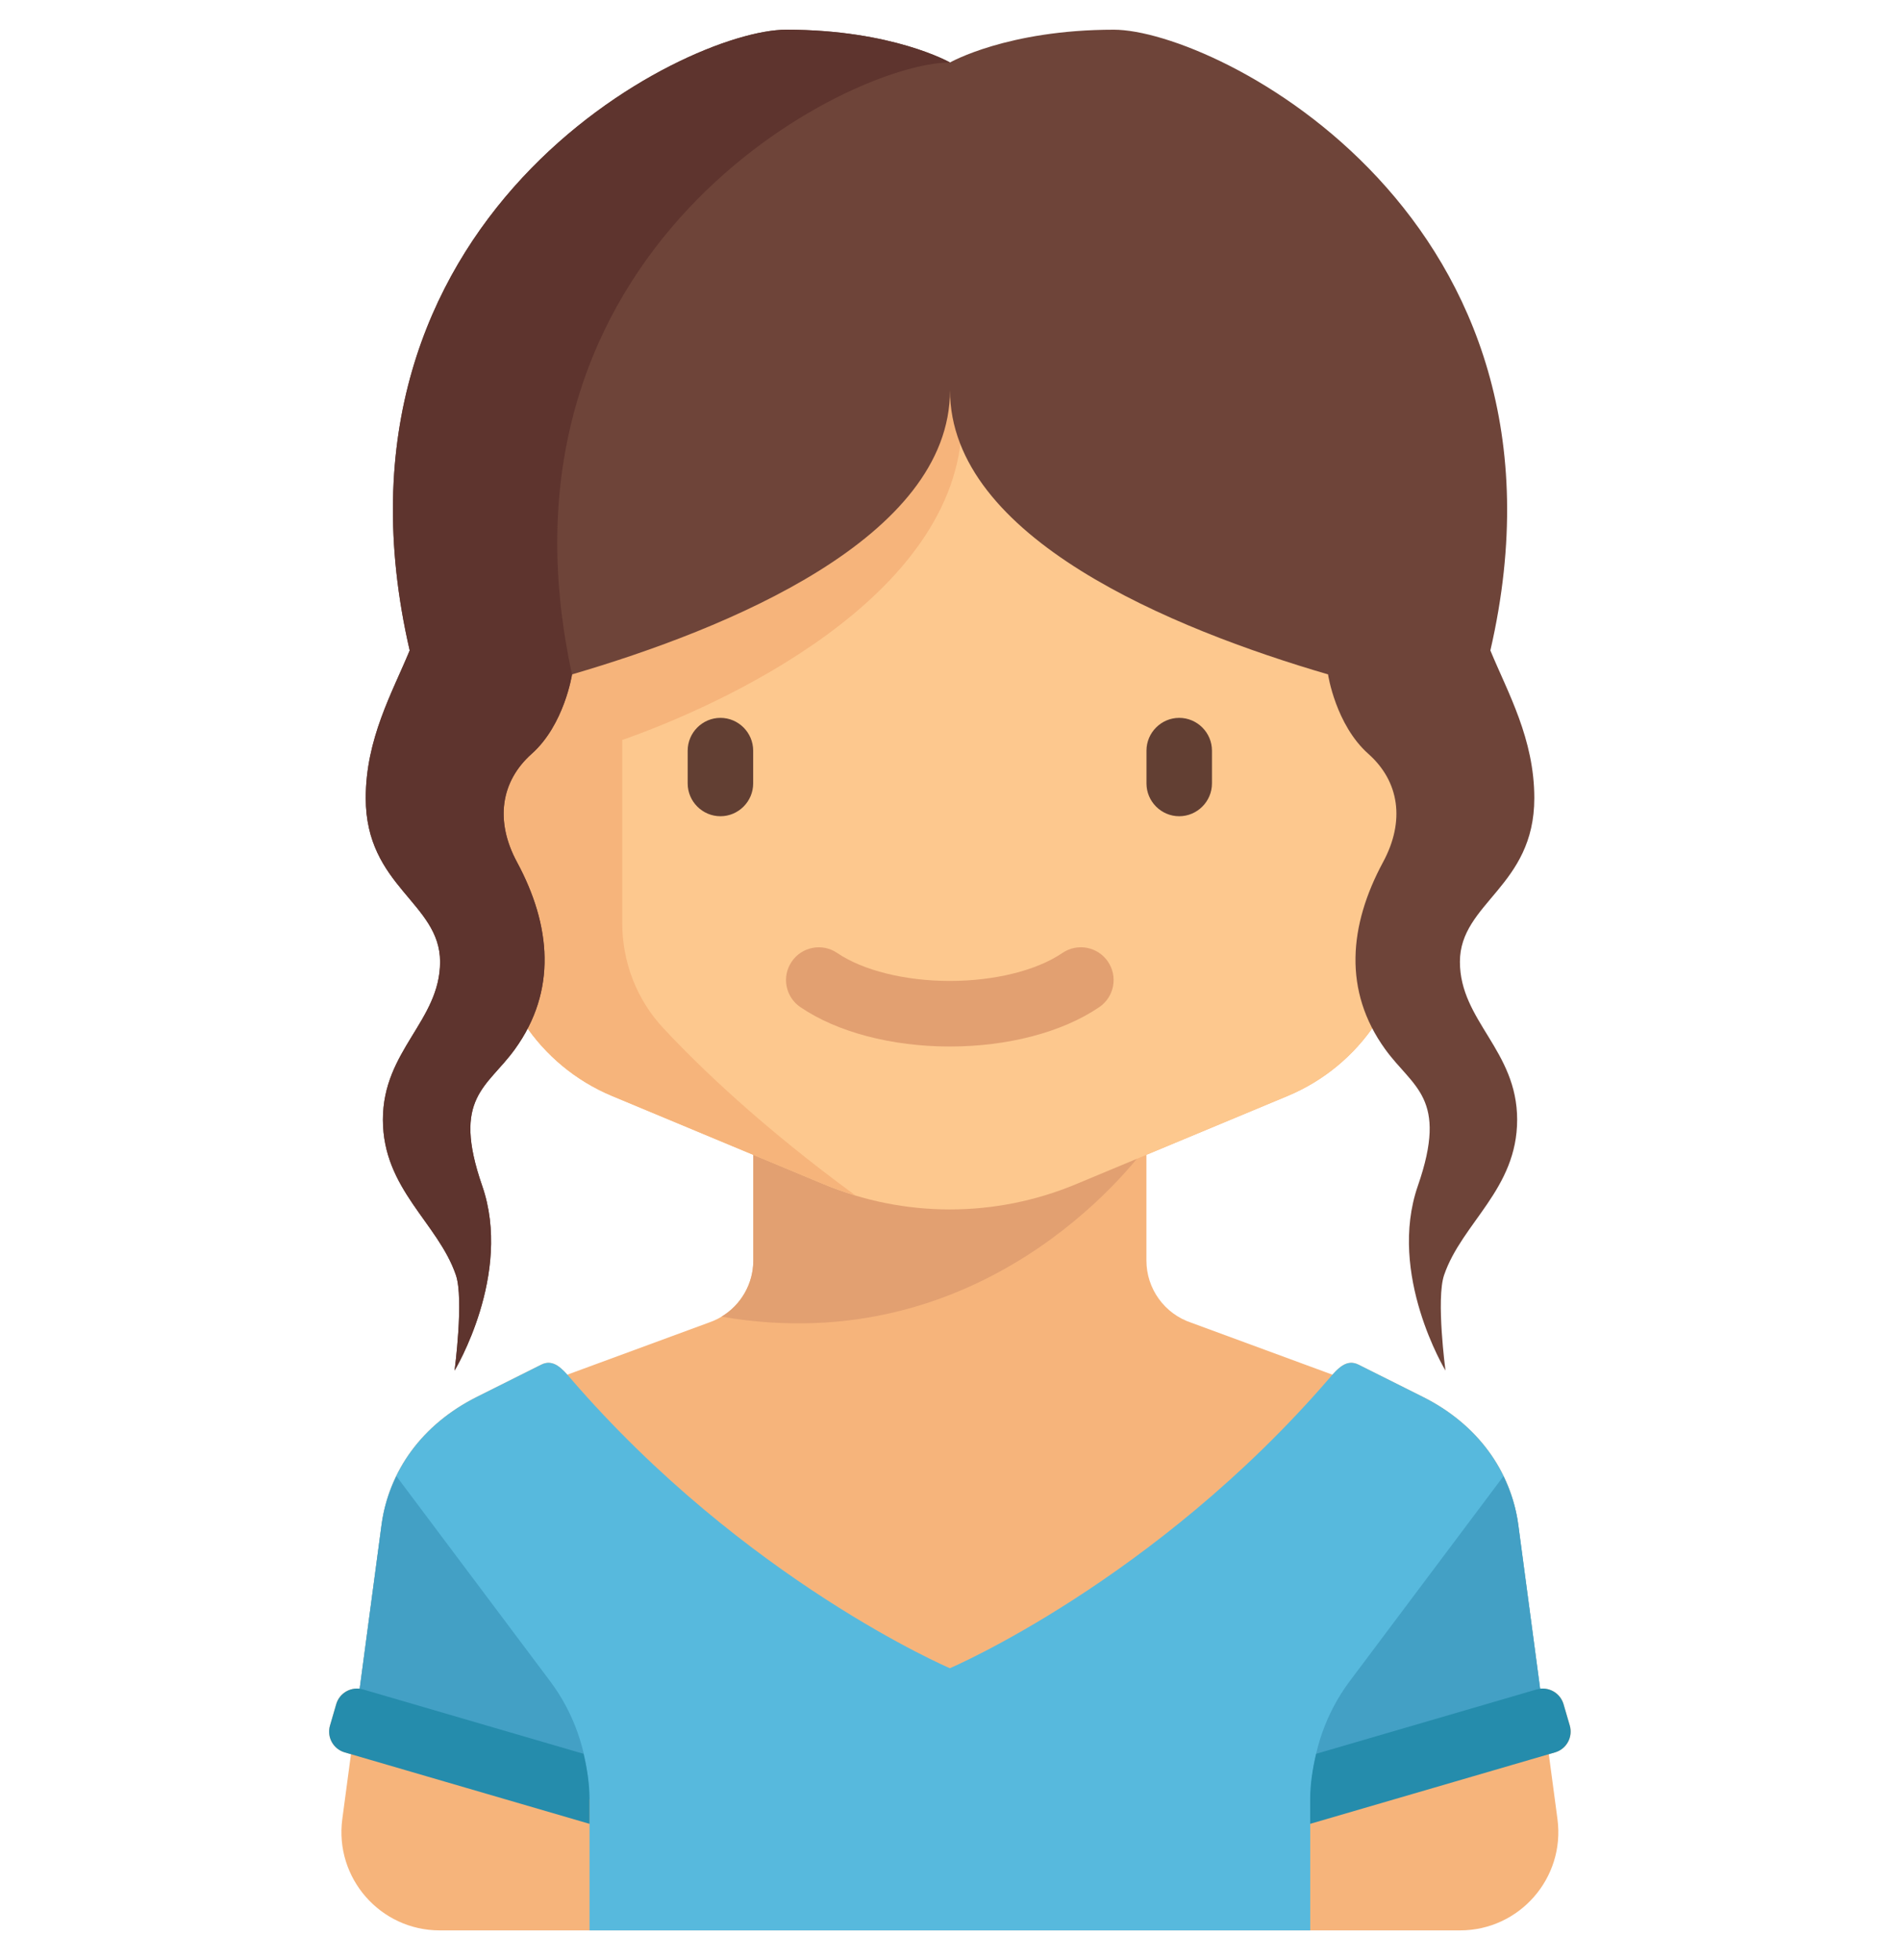 <svg width="32" height="33" viewBox="0 0 32 33" fill="none" xmlns="http://www.w3.org/2000/svg">
<g clip-path="url(#clip0_24_11232)">
<path d="M26.439 29.051L26.333 28.691C26.282 28.516 26.113 28.41 25.938 28.432L25.827 27.599L25.597 25.874C25.597 25.874 25.597 25.874 25.597 25.873L25.571 25.673C25.45 24.767 24.888 23.98 23.963 23.517L22.88 22.975C22.704 22.887 22.57 23 22.441 23.144L20.063 22.269C19.613 22.119 19.308 21.697 19.308 21.222V19.442L21.685 18.452C22.919 17.938 23.722 16.733 23.722 15.396V10.431C23.722 8.907 22.487 6.569 20.963 6.569H11.033C9.509 6.569 8.274 8.907 8.274 10.431V15.396C8.274 16.733 9.077 17.938 10.311 18.452L12.688 19.442V21.222C12.688 21.697 12.384 22.118 11.933 22.269L9.555 23.144C9.426 23 9.292 22.887 9.116 22.975L8.033 23.517C7.108 23.979 6.546 24.767 6.426 25.673L6.399 25.873C6.399 25.873 6.399 25.873 6.399 25.874L6.169 27.599L6.058 28.432C5.883 28.41 5.714 28.516 5.663 28.69L5.558 29.051C5.501 29.244 5.612 29.446 5.805 29.502L5.911 29.533L5.765 30.626C5.633 31.618 6.405 32.5 7.406 32.5H24.59C25.591 32.5 26.363 31.618 26.231 30.626L26.085 29.533L26.191 29.502C26.384 29.446 26.495 29.244 26.439 29.051Z" fill="#F6B47B"/>
<path d="M12.687 19.328V21.222C12.687 21.615 12.479 21.971 12.152 22.167C16.549 22.927 19.062 19.629 19.291 19.328H12.687Z" fill="#E2A071"/>
<path d="M21.685 18.452L18.119 19.938C17.447 20.218 16.726 20.362 15.998 20.362C15.269 20.362 14.548 20.218 13.875 19.938L10.31 18.452C9.077 17.938 8.273 16.733 8.273 15.396V10.431C8.273 8.907 9.509 6.569 11.032 6.569H20.963C22.487 6.569 23.722 8.907 23.722 10.431V15.396C23.722 16.733 22.918 17.938 21.685 18.452Z" fill="#FDC88E"/>
<path d="M12.134 13.742C11.83 13.742 11.582 13.493 11.582 13.19V12.638C11.582 12.335 11.83 12.086 12.134 12.086C12.437 12.086 12.685 12.335 12.685 12.638V13.19C12.685 13.493 12.437 13.742 12.134 13.742Z" fill="#623F33"/>
<path d="M19.86 13.742C19.557 13.742 19.309 13.493 19.309 13.19V12.638C19.309 12.335 19.557 12.086 19.86 12.086C20.164 12.086 20.412 12.335 20.412 12.638V13.19C20.412 13.493 20.164 13.742 19.86 13.742Z" fill="#623F33"/>
<path d="M15.997 17.619C15.016 17.619 14.099 17.377 13.48 16.956C13.228 16.785 13.162 16.442 13.334 16.19C13.505 15.938 13.849 15.873 14.1 16.044C14.534 16.339 15.243 16.515 15.997 16.515C16.751 16.515 17.46 16.339 17.893 16.044C18.146 15.872 18.489 15.938 18.66 16.19C18.831 16.442 18.766 16.785 18.514 16.956C17.895 17.377 16.978 17.619 15.997 17.619Z" fill="#E2A071"/>
<path d="M8.273 11.061V15.396C8.273 16.733 9.077 17.938 10.31 18.452L13.875 19.938C14.05 20.01 14.228 20.073 14.408 20.127C12.833 18.975 11.784 17.967 11.17 17.308C10.723 16.829 10.48 16.197 10.48 15.541V12.458C12.06 11.906 16.145 10.096 16.202 7.121C16.208 6.839 16.203 6.589 16.191 6.365C13.594 9.915 9.997 10.845 8.273 11.061Z" fill="#F6B47B"/>
<path d="M25.552 18.851C25.552 17.682 24.588 17.188 24.588 16.193C24.588 15.197 25.841 14.929 25.841 13.437C25.841 12.439 25.396 11.665 25.101 10.951C26.782 3.664 20.475 0.5 18.759 0.5C16.966 0.5 16 1.052 16 1.052C16 1.052 15.035 0.5 13.242 0.5C11.525 0.5 5.218 3.664 6.9 10.951C6.605 11.665 6.16 12.439 6.16 13.437C6.16 14.929 7.412 15.197 7.412 16.193C7.412 17.188 6.449 17.682 6.449 18.851C6.449 20.02 7.377 20.586 7.678 21.466C7.816 21.868 7.656 23.075 7.656 23.075C7.656 23.075 8.638 21.453 8.121 19.964C7.604 18.474 8.204 18.314 8.673 17.663C9.38 16.683 9.284 15.583 8.707 14.514C8.334 13.823 8.432 13.156 8.954 12.692C9.504 12.203 9.633 11.36 9.634 11.354C12.246 10.59 16 9.058 16 6.569C16 9.058 19.755 10.59 22.367 11.354C22.367 11.36 22.496 12.203 23.046 12.692C23.569 13.156 23.667 13.823 23.294 14.514C22.717 15.583 22.621 16.683 23.328 17.663C23.797 18.314 24.397 18.474 23.88 19.964C23.362 21.453 24.345 23.075 24.345 23.075C24.345 23.075 24.184 21.868 24.322 21.466C24.624 20.586 25.552 20.02 25.552 18.851Z" fill="#6E4439"/>
<path d="M25.57 25.673C25.45 24.767 24.888 23.979 23.963 23.517L22.88 22.975C22.679 22.875 22.533 23.036 22.387 23.206C19.446 26.615 15.998 28.086 15.998 28.086H15.998H15.998C15.998 28.086 12.55 26.615 9.609 23.206C9.463 23.036 9.317 22.875 9.117 22.975L8.033 23.517C7.108 23.98 6.546 24.767 6.426 25.673L5.977 29.041C7.434 29.543 9.929 30.293 9.929 30.293V32.5H22.067V30.293C22.067 30.293 24.562 29.543 26.02 29.041L25.57 25.673Z" fill="#57B9DD"/>
<path d="M9.916 30.125C9.882 29.468 9.663 28.835 9.267 28.307L6.677 24.854C6.552 25.111 6.464 25.385 6.426 25.673L5.988 28.953L9.916 30.125Z" fill="#43A0C5"/>
<path d="M5.558 29.051C5.501 29.244 5.612 29.446 5.805 29.503L9.929 30.706V30.293C9.929 30.033 9.888 29.777 9.828 29.527L6.114 28.443C5.921 28.387 5.719 28.498 5.663 28.691L5.558 29.051Z" fill="#258CAC"/>
<path d="M22.082 30.125C22.116 29.468 22.335 28.835 22.73 28.307L25.321 24.854C25.446 25.111 25.534 25.385 25.572 25.673L26.009 28.953L22.082 30.125Z" fill="#43A0C5"/>
<path d="M26.438 29.051C26.494 29.244 26.384 29.446 26.191 29.503L22.066 30.706V30.293C22.066 30.033 22.107 29.777 22.167 29.527L25.881 28.443C26.074 28.387 26.276 28.498 26.333 28.691L26.438 29.051Z" fill="#258CAC"/>
<path d="M13.242 0.5C11.525 0.5 5.218 3.664 6.9 10.951C6.605 11.665 6.16 12.439 6.16 13.437C6.16 14.929 7.412 15.197 7.412 16.193C7.412 17.188 6.449 17.682 6.449 18.851C6.449 20.02 7.377 20.586 7.678 21.466C7.816 21.868 7.656 23.075 7.656 23.075C7.656 23.075 8.638 21.453 8.121 19.964C7.604 18.474 8.204 18.314 8.673 17.663C9.38 16.683 9.284 15.583 8.707 14.514C8.334 13.823 8.432 13.156 8.954 12.692C9.504 12.203 9.633 11.36 9.634 11.354L9.634 11.354C9.634 11.354 9.634 11.354 9.634 11.354C8.075 4.181 14.29 1.057 16 1.052V1.052C16 1.052 15.035 0.5 13.242 0.5Z" fill="#5E342E"/>
</g>
<defs>
<clipPath id="clip0_24_11232">
<rect width="32" height="32" fill="white" transform="translate(0 0.5)"/>
</clipPath>
</defs>
</svg>
